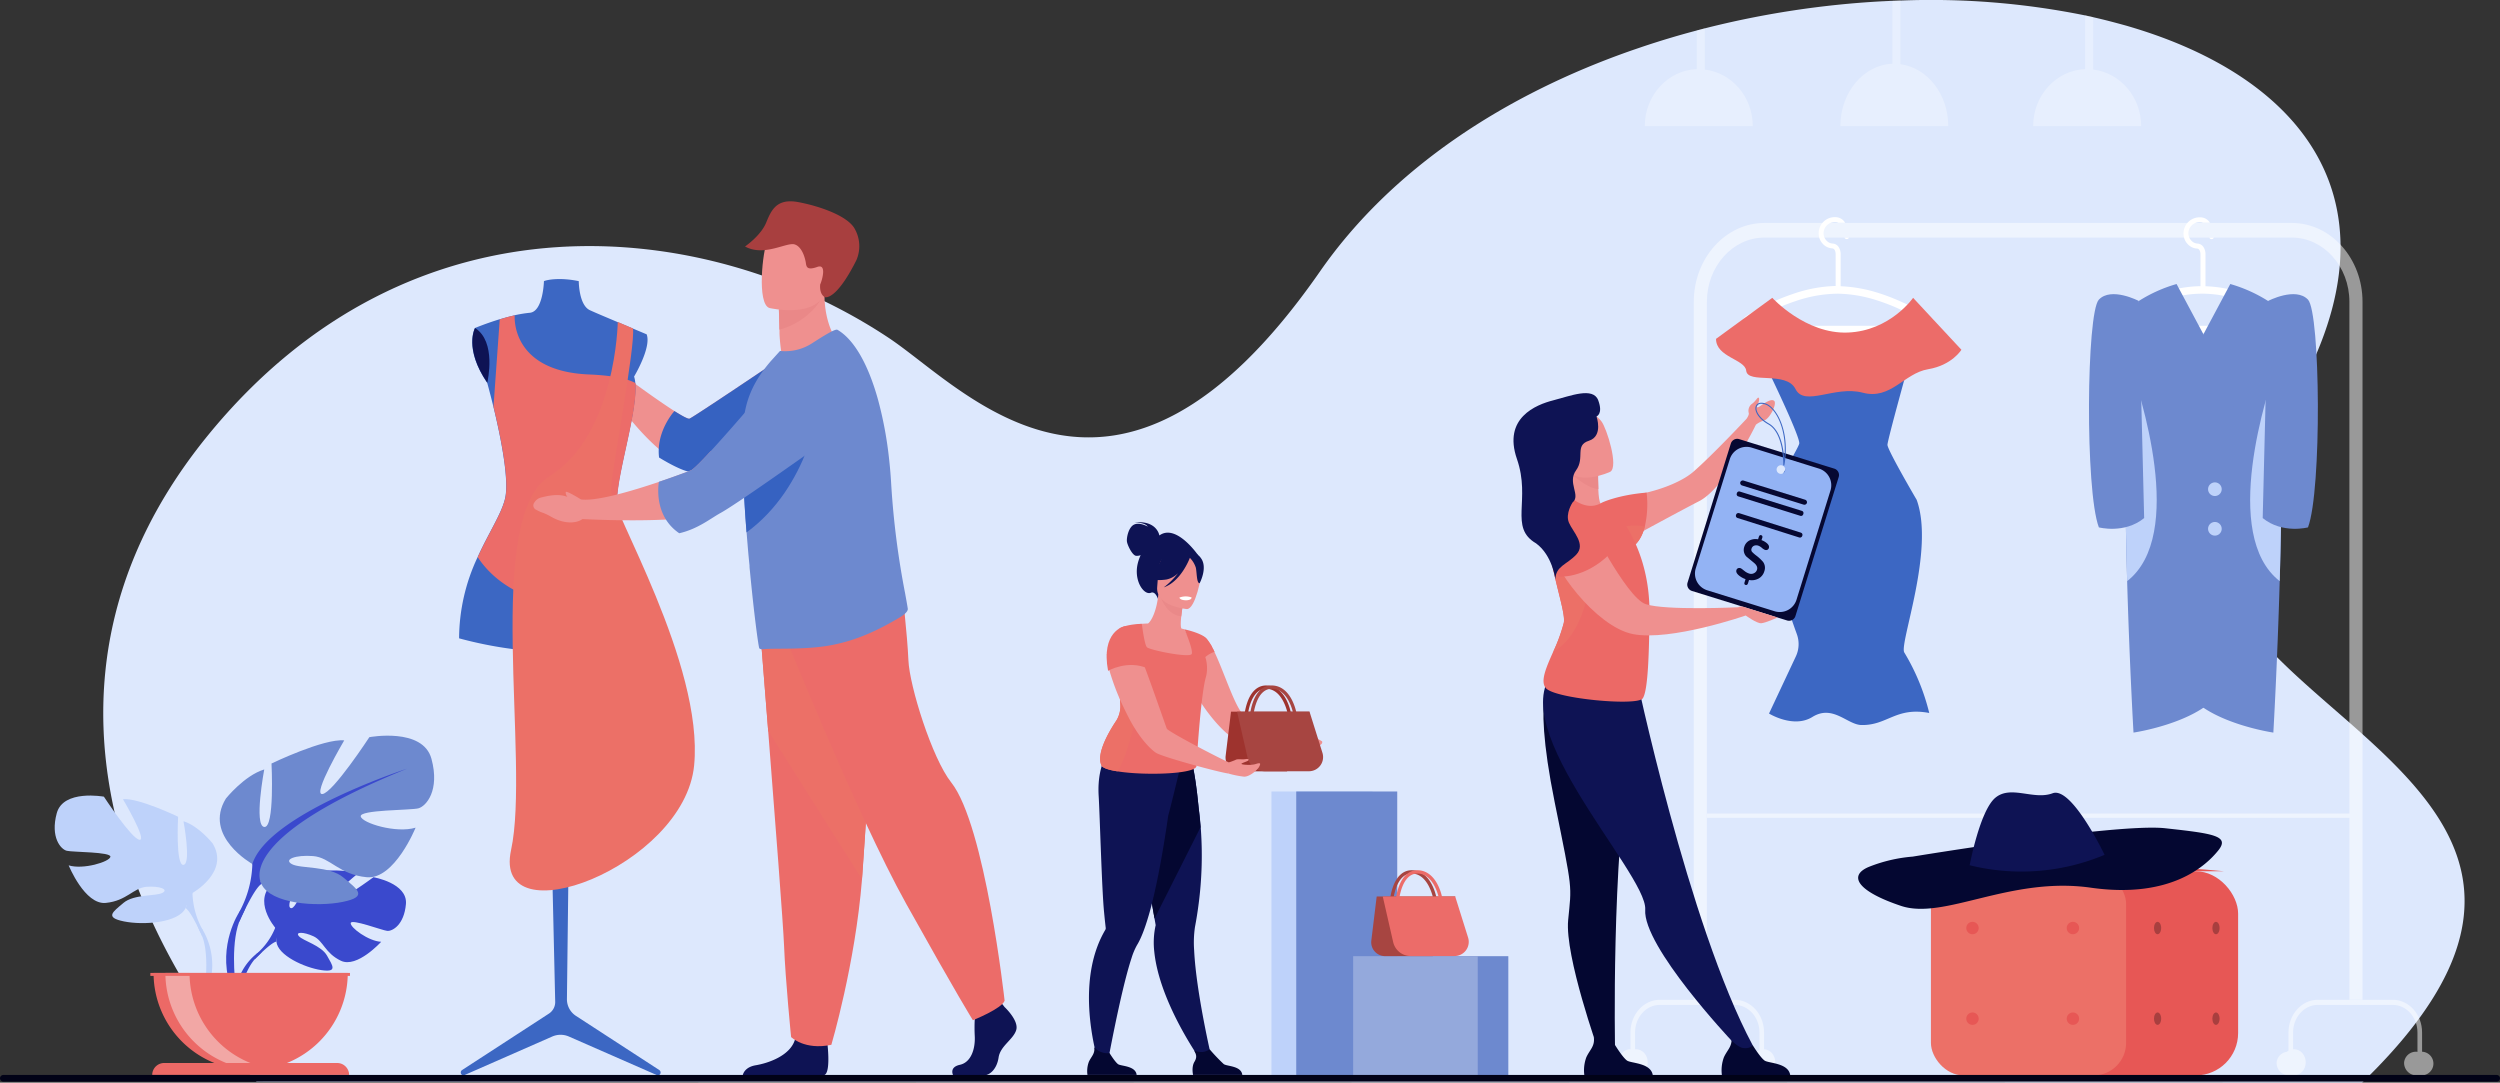 <svg xmlns="http://www.w3.org/2000/svg" viewBox="0 0 931.73 403.48"><rect x="0" y="0" width="931.73" height="403.48" fill="#333333" stroke="none"/><defs><style>.cls-1{fill:#dde8fd;}.cls-2{opacity:0.5;}.cls-3{fill:#fff;}.cls-4{fill:#ef908f;}.cls-5{fill:#3662c1;}.cls-6{fill:#3c67c3;}.cls-7{fill:#ea8888;}.cls-8{fill:#ec6c69;}.cls-9{fill:#a83f3f;}.cls-10{fill:#0e1354;}.cls-11{fill:#ec7067;}.cls-12{fill:#6d89cf;}.cls-13{opacity:0.3;}.cls-14{fill:#bed2fa;}.cls-15{fill:#e75755;}.cls-16{fill:#040731;}.cls-17{fill:#ea8989;}.cls-18{fill:#9e332e;}.cls-19{fill:#a74541;}.cls-20{fill:#3a49cd;}.cls-21{fill:#ec6966;}.cls-22{fill:#f2a7a5;}.cls-23{fill:#94a9dc;}.cls-24{fill:#060832;}.cls-25{fill:#93b3f4;}.cls-26{fill:#010217;}</style></defs><title>Asset 1</title><g id="Layer_2" data-name="Layer 2"><g id="Layer_1-2" data-name="Layer 1"><path class="cls-1" d="M880.36,403.48l-784.68-.24S-19.83,281.62,77.46,162.29c76.19-93.44,185.72-81.52,253.67-36.42,28.94,19.2,84.53,85,160.75-24.6,27-38.88,69.58-66.22,116.59-82.6l3.87-1.32q9.92-3.32,20.06-6l3-.79A344.69,344.69,0,0,1,701,.51l3.87-.19.4,0,3-.11a288.32,288.32,0,0,1,68.81,5.53l3,.67c4.12.92,8.16,2,12.09,3.08,1.3.37,2.59.76,3.86,1.15C867,32.53,903.27,87.89,838.64,173,772.29,260.43,1007,281,880.36,403.48Z"/><g class="cls-2"><rect class="cls-3" x="636.15" y="303.2" width="241.65" height="1.6"/><path class="cls-3" d="M854.13,83.09H657.62c-14.54,0-26.36,13.18-26.36,29.38v262h4.89v-262c0-13.2,9.63-23.93,21.47-23.93H854.13c11.83,0,21.47,10.73,21.47,23.93V372.61h4.89V112.47C880.49,96.27,868.66,83.09,854.13,83.09Z"/><path class="cls-3" d="M646.53,372.61H618.58c-6,0-10.92,5.46-10.92,12.17v7.6h1.72v-7.6c0-5.66,4.13-10.26,9.2-10.26h27.95c5.08,0,9.21,4.6,9.21,10.26v7.6h1.71v-7.6C657.45,378.07,652.55,372.61,646.53,372.61Z"/><ellipse class="cls-3" cx="607.62" cy="395.91" rx="4.38" ry="4.88"/><ellipse class="cls-3" cx="609.71" cy="395.91" rx="4.38" ry="4.88"/><path class="cls-3" d="M650.79,395.91a4.41,4.41,0,1,1,4.38,4.88A4.65,4.65,0,0,1,650.79,395.91Z"/><ellipse class="cls-3" cx="657.26" cy="395.91" rx="4.38" ry="4.88"/><path class="cls-3" d="M891.77,372.61H863.82c-6,0-10.92,5.46-10.92,12.17v7.6h1.72v-7.6c0-5.66,4.13-10.26,9.2-10.26h27.95c5.08,0,9.2,4.6,9.2,10.26v7.6h1.72v-7.6C902.69,378.07,897.79,372.61,891.77,372.61Z"/><path class="cls-3" d="M848.48,395.91a4.41,4.41,0,1,1,4.38,4.88A4.65,4.65,0,0,1,848.48,395.91Z"/><ellipse class="cls-3" cx="854.95" cy="395.91" rx="4.38" ry="4.88"/><path class="cls-3" d="M896,395.91a4.41,4.41,0,1,1,4.38,4.88A4.65,4.65,0,0,1,896,395.91Z"/><path class="cls-3" d="M898.12,395.91a4.41,4.41,0,1,1,4.38,4.88A4.65,4.65,0,0,1,898.12,395.91Z"/></g><path class="cls-4" d="M293.23,150.36a123.17,123.17,0,0,1-9.33,10c-6.21,6-14.54,12.61-21.85,13.85a11.64,11.64,0,0,1-5.62-.27,33.54,33.54,0,0,1-10.92-6.65c-10-8.57-18.39-21.53-18.39-21.53l5.22-5.92s11.69,8.68,19,13.35c2.91,1.84,5.12,3.05,5.64,2.83,1.82-.78,33.27-22,33.27-22Z"/><path class="cls-5" d="M293.23,150.36a123.17,123.17,0,0,1-9.33,10,237.44,237.44,0,0,1-21.85,13.85c-2.15,1.14-3.67,1.79-4.26,1.75-3.86-.22-12.16-5.45-12.16-5.45a18.48,18.48,0,0,1-.12-3.22c.37-8,5.67-13.91,5.84-14.1,2.91,1.84,5.12,3.05,5.64,2.83,1.82-.78,33.27-22,33.27-22Z"/><path class="cls-6" d="M237.36,226.52c1.08,6.58,1.81,11.37,1.81,11.37-8.08,3.52-17.32,5-26.33,5.25-3,.1-6,.06-8.9-.07-4.53-.2-8.88-.63-12.84-1.17a149.61,149.61,0,0,1-20-4A71.6,71.6,0,0,1,178,207.65c4.18-9.21,8.94-16.22,10.24-21.92,1.63-7.14-1.84-23.78-4.36-34.16-1.28-5.26-2.31-8.91-2.31-8.91-8.77-12.87-4.56-20.41-4.56-20.41s4.09-1.71,9.2-3.27l.08,0c1.76-.53,3.63-1,5.49-1.48a45.76,45.76,0,0,1,5.67-.93c5-.44,5.27-11.79,5.27-11.79s2-.91,6.92-.76a37,37,0,0,1,6.06.76s0,9,4.2,10.85c2.16,1,6.27,2.71,10.3,4.42h0l.4.17,1.33.56,1.72.73.83.35,1.33.56,5.19,2.18c1.87,4.85-4.68,15.74-4.68,15.74a11.13,11.13,0,0,1,.46,2.45l0,.41c.23,3.54-.44,8.41-1.46,13.71-1.78,9.37-4.61,20.11-5.28,27.33a17.1,17.1,0,0,0,.23,6.1,1.05,1.05,0,0,0,0,.19c.28.84.59,2,.92,3.34C233.16,201.44,235.68,216.18,237.36,226.52Z"/><path class="cls-6" d="M245.71,398.8l-31.06-20.19a7.39,7.39,0,0,1-3.36-6.28l1.87-156.39c0-1.36-3.1-2.75-4.46-2.75s-5.4.57-5.4,1.93l3.62,158.24a5.12,5.12,0,0,1-2.32,4.39L172.21,398.8a1.09,1.09,0,0,0,.6,2h0l33-14.49a7.74,7.74,0,0,1,6.22,0l33.05,14.49A1.09,1.09,0,0,0,245.71,398.8Z"/><path class="cls-4" d="M312.85,128.38s-9.85,10.93-21,6.58a68.9,68.9,0,0,1-1.34-10.62c0-.52,0-1,0-1.52-.06-4.82-.22-7.52-.22-7.52h0c.51-.22,17.06-7,17-6.45C307,121.89,312.85,128.38,312.85,128.38Z"/><path class="cls-7" d="M305.65,112c-1.6,3-7.07,8.75-15.17,10.86-.06-4.82-.22-7.52-.22-7.52h0C290.73,115.17,306.13,111.09,305.65,112Z"/><path class="cls-8" d="M237.36,226.52a104.81,104.81,0,0,1-24.32-.13,74.06,74.06,0,0,1-9.53-1.84c-9.84-2.63-19.38-7.66-25.47-16.9,4.18-9.21,8.94-16.23,10.24-21.92,1.63-7.14-1.84-23.78-4.36-34.16L186.25,119h0l.08,0,2.35-.71c.87-.26,3.15-.76,3.15-.76S190,138.34,219.5,139.56c9.3.39,14.52,1.66,17.32,3.21,1.06,11.86-9,39.93-6.42,47.74C232.22,196,235.37,214.32,237.36,226.52Z"/><path class="cls-4" d="M286.79,114.8s18.61,4.37,21.16-7.26,6.66-18.9-5.11-22.19S287.77,86,286,89.67,282,113.36,286.79,114.8Z"/><path class="cls-9" d="M307.31,110.71c.26.16,4.26,1.39,11.85-13.72a13.14,13.14,0,0,0-.78-12c-2.77-4.54-12.61-8.1-20.79-9.65s-10.14,3-12.06,7.67c-2,4.85-7.86,8.85-7.86,8.85,7.05,3.94,15.54-1.69,18.48-.77s4,5.56,4.2,7,.56,2.72,4.26,1.39,1.68,5.25,1.08,6.5C305.69,106,305.19,109.35,307.31,110.71Z"/><path class="cls-10" d="M355.26,400.81h11.27c2.36,0,5-2.37,5.64-6.7s5.52-6.7,6.57-10.24-4.33-8.54-4.33-8.54l-.91-1.16-.93-1.2-8.93,2.1s-.22,2.12-.36,4.83a61,61,0,0,0,0,6.2c.26,4.73-1.33,9.82-5.53,10.74S355.26,400.81,355.26,400.81Z"/><path class="cls-10" d="M276.8,400.81h29.88a2.67,2.67,0,0,0,.63-.19c2-1,1.37-8.63,1.13-11l-.08-.7s-10.5-8.4-11.95-2l-.15.59h0c-1.83,6-10,8.75-14.69,9.52C278,397.66,277,399.76,276.8,400.81Z"/><path class="cls-8" d="M282.82,228.53s1.6,19.91,3.47,43.83c2.55,32.51,5.62,72.43,5.92,80,.52,13.14,2.63,34.14,2.63,34.14s5,5,15,2.89c0,0,8.89-30,11.43-61.72l.12-1.57c2.36-32.3,6-100.32,6-100.32Z"/><path class="cls-11" d="M282.82,228.53s1.6,19.91,3.47,43.83l34.95,55.3.12-1.57c2.36-32.3,6-100.32,6-100.32Z"/><path class="cls-8" d="M290.11,230.9s28.75,72.08,47.66,106,24.82,43.33,24.82,43.33,10.83-4.33,11.82-7.29c0,0-7.23-65.4-19.9-81.34-7.15-9-15.56-36-15.95-45.5S336,217.9,336,217.9Z"/><path class="cls-12" d="M335.07,230.26c-7.87,4.65-15.3,8.1-23.93,9.92-10.22,2.22-22.71,1.27-26.9,1.8a1.81,1.81,0,0,1-1.22-.31c-.31-.19-2-12.81-3.52-28.77-.07-.61-.15-1.29-.16-1.91l0-.22c-.17-1.66-.34-3.35-.49-5.06q-.31-3.6-.6-7.28c-.15-1.89-.29-3.8-.43-5.71,0-.42-.06-.84-.08-1.25-.49-7-.85-14-1-20.13,0-1,0-2,0-3v-.13c0-4.07.09-7.73.36-10.75.06-.77.14-1.49.24-2.18,1.22-9.25,5.69-15.76,9.9-20.65l3.47-3.84A18.39,18.39,0,0,0,302.55,128c4.18-2.68,8.72-5.57,9.56-5.09,6.47,3.78,11.62,13.44,15.13,26.07a142.63,142.63,0,0,1,4.16,22.5q.51,4.63.77,9.41a310.84,310.84,0,0,0,5.15,40.19c.44,2.44.8,4.39,1,5.73S336.12,229.64,335.07,230.26Z"/><path class="cls-5" d="M305.39,150.36s-3.64,30.92-27.17,48.07c-.15-1.89-.29-3.8-.43-5.71,0-.42-.06-.84-.08-1.25-.49-7-.85-14-1-20.13,0-1,0-2,0-3v-.13c0-3.64.14-6.93.36-9.74C284.28,154,293.62,151,305.39,150.36Z"/><path class="cls-11" d="M230.24,120s-.66,42.1-25.4,57.44-7.17,106-14.37,139.36,64.59,6.16,68.23-31.56-31.35-95.83-31-103,9.14-53.3,8.2-59.83Z"/><path class="cls-4" d="M274.22,186.93a52.6,52.6,0,0,1-7.27,4c-4,1.44-10.33,2.23-17.22,2.62-15.09.88-32.65-.1-32.65-.1-2.65,1.91-7.32,1.58-11.26-.64s-3.08-1.26-5.91-2.78a1.76,1.76,0,0,1-.78-2.71,4,4,0,0,1,2.51-1.89c5.26-1.37,7.55-1,9.82-.28a2.46,2.46,0,0,1-.62-1.77c.16-.57,4,1.71,5.68,2.75,5.68.81,19.07-3.15,29.06-6.53,6-2,10.79-3.85,11.92-4.28.91-.36,3.81-3.28,7.4-7.17C267.09,174.6,270.16,181.7,274.22,186.93Z"/><path class="cls-12" d="M308.06,164.09c-11.8,8.32-33.74,23.89-39.46,27.06-3.69,2-8.47,6-15.45,7.59-10-6.79-7.57-19.18-7.57-19.18,6-2,10.79-3.85,11.92-4.28,3-1.16,27.4-30,27.4-30s9.3-12,17.67-10c7.27,1.71,10.42,7.1,11.71,12.34A15.66,15.66,0,0,1,308.06,164.09Z"/><g class="cls-13"><path class="cls-3" d="M653.24,47H613c0-11.47,8.61-20.83,19.37-21.24V11.36l3-.79V25.92C645.46,27.14,653.24,36.13,653.24,47Z"/><path class="cls-3" d="M726.1,47H685.89c0-12.57,8.61-22.8,19.38-23.25V.3l3-.11V23.93C718.32,25.26,726.1,35.1,726.1,47Z"/><path class="cls-3" d="M798,47H757.74c0-11.47,8.61-20.83,19.38-21.24V5.72l3,.67V25.92C790.17,27.14,798,36.13,798,47Z"/></g><path class="cls-3" d="M855.8,118.56a88.27,88.27,0,0,0-10.21-5.63l-.32-.16-1.68-.75a71.29,71.29,0,0,0-7.27-2.74,59.74,59.74,0,0,0-6.09-1.6,48.17,48.17,0,0,0-8.26-1v-12c0-1.29-.63-3.76-3-3.9a3.38,3.38,0,0,1-2.37-1.22,3.84,3.84,0,0,1-1-2.67,4.21,4.21,0,0,1,4.4-4.12,2.23,2.23,0,0,1,1.05.25h2.58A4.2,4.2,0,0,0,820,81a6,6,0,0,0-6.22,5.79,5.6,5.6,0,0,0,1.39,4,5.16,5.16,0,0,0,3.65,1.85c1.25.08,1.28,2,1.28,2.08v11.93a47.09,47.09,0,0,0-8.06.85,60.78,60.78,0,0,0-7.91,2.1c-2.32.78-4.53,1.65-6.6,2.57l-.45.2-.12.06h0a89.44,89.44,0,0,0-10,5.31,3.45,3.45,0,0,0-1.54,3.91,3.49,3.49,0,0,0,3.37,2.55h65.32a3.07,3.07,0,0,0,1.65-5.66Zm-1.38,2.67a.25.25,0,0,1-.27.2H788.83a.69.69,0,0,1-.69-.52.67.67,0,0,1,.31-.78c2-1.2,4.47-2.63,7.38-4.06h0l1.36-.65,1.54-.7c2-.91,4.24-1.77,6.53-2.53a57.78,57.78,0,0,1,8.19-2.09,42.6,42.6,0,0,1,7.22-.65h.52a44.42,44.42,0,0,1,7.66.8,55.5,55.5,0,0,1,6.55,1.64,73.28,73.28,0,0,1,8,3.06c.62.28,1.23.57,1.82.86l1.5.73h0c3,1.54,5.61,3.08,7.61,4.36A.25.25,0,0,1,854.42,121.23Z"/><path class="cls-3" d="M824.27,89.12a.9.9,0,0,0,.81-.58h-1.7A.93.93,0,0,0,824.27,89.12Z"/><path class="cls-12" d="M815.9,259.14c9,10.62,31.36,13.89,31.36,13.89s1.48-25.53,2.37-56.44c.81-28,1.13-60.35-.54-82.21-.78-10.2-2-18.11-3.8-22.21a54.14,54.14,0,0,0-14.08-6.32l-21,39.29S806.91,248.51,815.9,259.14Z"/><path class="cls-14" d="M849.63,216.59c.81-28,1.13-60.35-.54-82.21C844.7,146.68,827.58,199.41,849.63,216.59Z"/><path class="cls-12" d="M845.28,112.17s10.26-5.37,14.89-.5,5.18,71.19,0,84.88c0,0-9.53,2.53-16.88-3.47Z"/><path class="cls-12" d="M826.5,259.14c-9,10.62-31.36,13.89-31.36,13.89s-1.48-25.53-2.37-56.44c-.81-28-1.13-60.35.54-82.21.78-10.2,2-18.11,3.81-22.21a54,54,0,0,1,14.07-6.32l21,39.29S835.49,248.51,826.5,259.14Z"/><path class="cls-14" d="M792.77,216.59c-.81-28-1.13-60.35.54-82.21C797.7,146.68,814.82,199.41,792.77,216.59Z"/><path class="cls-12" d="M797.12,112.17s-10.26-5.37-14.89-.5-5.18,71.19,0,84.88c0,0,9.53,2.53,16.88-3.47Z"/><path class="cls-14" d="M822.93,182.32a2.54,2.54,0,1,1,2.54,2.54A2.54,2.54,0,0,1,822.93,182.32Z"/><path class="cls-14" d="M822.93,197.08a2.54,2.54,0,1,1,2.54,2.54A2.54,2.54,0,0,1,822.93,197.08Z"/><rect class="cls-15" x="761.39" y="324.71" width="72.74" height="76.09" rx="15.8" ry="15.8"/><rect class="cls-11" x="719.64" y="324.71" width="72.74" height="76.09" rx="12.12" ry="12.12"/><path class="cls-15" d="M732.82,345.87a2.31,2.31,0,1,1,2.31,2.31A2.31,2.31,0,0,1,732.82,345.87Z"/><path class="cls-15" d="M770.25,345.87a2.31,2.31,0,1,1,2.31,2.31A2.3,2.3,0,0,1,770.25,345.87Z"/><path class="cls-15" d="M732.82,379.65a2.31,2.31,0,1,1,2.31,2.31A2.31,2.31,0,0,1,732.82,379.65Z"/><path class="cls-15" d="M770.25,379.65a2.31,2.31,0,1,1,2.31,2.31A2.3,2.3,0,0,1,770.25,379.65Z"/><path class="cls-9" d="M802.77,345.87c0-1.28.6-2.31,1.34-2.31s1.34,1,1.34,2.31-.6,2.31-1.34,2.31S802.77,347.15,802.77,345.87Z"/><path class="cls-9" d="M824.53,345.87c0-1.28.6-2.31,1.34-2.31s1.35,1,1.35,2.31-.6,2.31-1.35,2.31S824.53,347.15,824.53,345.87Z"/><path class="cls-9" d="M802.77,379.65c0-1.28.6-2.31,1.34-2.31s1.34,1,1.34,2.31-.6,2.31-1.34,2.31S802.77,380.93,802.77,379.65Z"/><path class="cls-9" d="M824.53,379.65c0-1.28.6-2.31,1.34-2.31s1.35,1,1.35,2.31-.6,2.31-1.35,2.31S824.53,380.93,824.53,379.65Z"/><path class="cls-15" d="M723.68,324.71s38.68-6.34,105.17,0Z"/><path class="cls-16" d="M712.85,319.25s75.93-12.55,94.1-10.57,24.15,2.87,19.76,8.3-17.49,18.13-47.52,13.85S724.57,343,708.5,337.62s-19.86-11.17-12.09-14.5A56.24,56.24,0,0,1,712.85,319.25Z"/><path class="cls-10" d="M734.08,322.47s3.78-20.33,9.58-25.16,14.24,1,21.35-1.67,19.35,22.95,19.35,22.95A80.2,80.2,0,0,1,734.08,322.47Z"/><path class="cls-10" d="M432.09,199.56c-.09-.49-1.23-5.72-9.33-4.83,0,0,4-.1,5,1.54,0,0-3-1.76-5.11-.75s-2.83,5-2.65,6.32,2,5.17,3.42,5.31a4.28,4.28,0,0,0,1.69-.24,17.25,17.25,0,0,0-.8,2.09c-2.26,7.06,2,13,4.61,11.92,1.68-.71,2.61,2.2,2.61,2.2l15-16.19S438.36,195,432.09,199.56Z"/><path class="cls-4" d="M492.71,276.28s-3.74-2.37-6.07-1.95c-.48-.18-1.51-.59-1.25-.82s1.24-1.2,1.15-1.47-1,.45-2.29.67-1.67.5-2,1-1.45.71-1.45.71h0l-1.57-.21c-1.1-.46-2.59-1.09-4.23-1.82-4.7-2.1-10.62-4.92-11.91-6.36-3-3.34-6.58-14.53-9.95-21.92-.17-.4-.34-.78-.52-1.16s-.25-.55-.38-.82a.72.72,0,0,0-.11-.19c-.17-.31-.3-.58-.44-.83,0,0,0-.06,0-.09a23.81,23.81,0,0,0-1.9-2.84c-.74-.8-1.45-1.13-2.12-.85a8.52,8.52,0,0,0-1.94,1.49,9.87,9.87,0,0,0-.68.73,2.12,2.12,0,0,0-.38.47,11.24,11.24,0,0,0-2.05,4.07,14.2,14.2,0,0,0-.48,4.51c.1,2.84,1.5,6.4,3.5,10,.08.17.17.33.27.5,3.85,6.76,9.75,13.52,13.35,15.73,2.37,1.46,8.32,2.36,13.33,2.87,2.12.23,4.08.38,5.54.49l.4,0a51.61,51.61,0,0,1,6.32,1.54c3.46,1.14,5.44-1.19,6.9-1.91S492.71,276.28,492.71,276.28Z"/><path class="cls-10" d="M451.59,394.52,448,395.88S432.14,374,430.19,354.67a29.6,29.6,0,0,1,.52-9.87l-.42-2.44c-.13-.73-.28-1.6-.46-2.61-.51-2.94-1.22-7-2-11.56-1.86-10.55-4.26-24.05-6.14-34l1-.31,10.61-3.43,2.2-7,7.9-2.08s1.76,3.45,3.34,19.76c.29,2.14.55,4.5.75,7.06a139.29,139.29,0,0,1-.75,28.56c-.36,2.84-.82,5.77-1.39,8.77a39.87,39.87,0,0,0-.3,8.66C445.8,370,451.59,394.52,451.59,394.52Z"/><path class="cls-16" d="M447.44,308.26l-17.15,34.1c-.13-.73-.28-1.6-.46-2.61-.51-2.94-1.22-7-2-11.56-1.86-10.55-4.26-24.05-6.14-34l1-.31,10.61-3.43,2.2-7,7.9-2.08s1.76,3.45,3.34,19.76C447,303.34,447.24,305.7,447.44,308.26Z"/><path class="cls-10" d="M439.9,285.82l-.4-3.41c-6.65,1.77-24.43-4.94-24.43-4.94s-6.45,5.67-5.6,19.25c.41,6.63,1.17,34.8,2,43.13.28,3,.53,5.17.63,6h0a1.23,1.23,0,0,1-.19.74,39.32,39.32,0,0,0-2.91,6.12c-7.73,20.61,1.19,46,1.19,46l2.32-.93s5.08-28.25,9.21-40.73a24.84,24.84,0,0,1,2-4.77c1.8-2.9,3.46-7.63,5-13.26,2.86-10.64,5.16-24.49,6.69-35.17C435.53,303.89,439.9,285.82,439.9,285.82Z"/><path class="cls-4" d="M445.67,244.48a20.59,20.59,0,0,1-7.32,2.88c-11.23,2.26-15.24-7.29-16.67-13.81a9.65,9.65,0,0,1,3.82-1.05c.81-.07,1.66-.11,2.36-.13,1.28-.92,3.26-4.8,3.84-10.88l.52.15L441,224.3s-.48,2.78-.76,5.42c-.21,2.06-.29,4,.09,4.53l1.09.28h0A56.69,56.69,0,0,1,445.67,244.48Z"/><path class="cls-17" d="M441,224.3s-.48,2.78-.75,5.42c-5-.64-7.15-5.45-8-8.08Z"/><path class="cls-4" d="M442.36,227s-11.8-1-11.08-8.32-.3-12.42,7.26-12.1,8.76,3.26,9.11,5.77S445.45,227,442.36,227Z"/><path class="cls-8" d="M452.64,242.94c-.13-.28-.25-.55-.38-.82a.72.72,0,0,0-.11-.19c-.17-.31-.3-.58-.44-.83,0,0,0-.06,0-.09a23.81,23.81,0,0,0-1.9-2.84,4.82,4.82,0,0,0-1.3-1.1h0s-1.95-1.35-7.07-2.53c.11.26,3.25,7.45,2.73,9.14s-15.75-1.4-16.73-2.47c-.77-.86-1.52-5.95-1.78-7.9-.09-.49-.12-.81-.12-.81s-5.49.06-8.36,1.73a23.92,23.92,0,0,1,2.44,5.23c.09.29.15.55.23.8a17.34,17.34,0,0,1,.29,1.73,3.4,3.4,0,0,1-.75,2.21,18.5,18.5,0,0,1-1.92,2.13c-.49.49-1,1-1.58,1.55.14,1.21.37,2.65.6,4.31a93,93,0,0,1,1.09,10.64,10.25,10.25,0,0,1-.83,4.43,9,9,0,0,1-.86,1.58c-2.68,4.05-7.28,12-5.41,16.27.17,1,2.59,1.84,6.07,2.38,10.37,1.67,30.41,1,29.35-2.33,0,0,1.58-26.36,3.56-32.94.06-.23.12-.49.17-.72a13.86,13.86,0,0,0-.42-6.63A10.21,10.21,0,0,1,452.64,242.94Z"/><path class="cls-10" d="M447.71,208.2c-1.6-2.39-3-2-3.86-1.46a8.29,8.29,0,0,0-10.77.63,14.07,14.07,0,0,1-5.42,7.83s2,1.54,7.1.77a8.49,8.49,0,0,0,4.29-2.37,27.44,27.44,0,0,1-5.31,5.3c6.19-2.14,9.39-10.13,9.71-11a9.21,9.21,0,0,1,2.23,3.68c.4,1.93.28,5.8,1.41,5.78C447.09,217.39,450.11,211.78,447.71,208.2Z"/><path class="cls-11" d="M422.85,270.26c-1.41,3.37-2.9,11.73-6.35,17.22-3.48-.54-5.9-1.35-6.07-2.38-1.87-4.26,2.73-12.22,5.41-16.27a9,9,0,0,0,.86-1.58,10.25,10.25,0,0,0,.83-4.43,93,93,0,0,0-1.09-10.64l.95-2S425.09,264.86,422.85,270.26Z"/><path class="cls-16" d="M423.62,400.63H405.29a10,10,0,0,1,.52-4.91c.92-2,2.35-3,2-5.42a6.61,6.61,0,0,0,5.71,2.19c.33.52,2.1,3.34,3.18,4.12S423.25,397.16,423.62,400.63Z"/><path class="cls-16" d="M463,400.63H444.65s-.69-2.92.51-4.91c1.07-1.76.66-2.76-.13-4.22a7.11,7.11,0,0,0,3.09.58,6.28,6.28,0,0,0,2.72-1,65.67,65.67,0,0,0,5.23,5.49C457.26,397.47,462.61,397.16,463,400.63Z"/><path class="cls-3" d="M439.55,222.72s.16,1,2.55,1c0,0,2,0,2-1.05A6.46,6.46,0,0,0,439.55,222.72Z"/><path class="cls-18" d="M458.79,265.24l-2,16.44a5.17,5.17,0,0,0,5.14,5.8h17.73l8.37-22.24Z"/><path class="cls-18" d="M465,266.89c0-.1.9-10.38,7.06-10.18s7.86,9.31,7.88,9.41l1.22-.21a19.61,19.61,0,0,0-1.73-5.07c-1.77-3.42-4.3-5.28-7.34-5.37s-5.5,1.87-7,5.69a22.06,22.06,0,0,0-1.33,5.63Z"/><path class="cls-19" d="M488.05,265.24h-27l3.88,17a6.69,6.69,0,0,0,6.52,5.2h16.41a5.28,5.28,0,0,0,5-6.87Z"/><path class="cls-19" d="M467.1,266.89c0-.1.9-10.38,7.06-10.18S482,266,482,266.12l1.22-.21a19.41,19.41,0,0,0-1.74-5.07c-1.76-3.42-4.29-5.28-7.33-5.37s-5.5,1.87-7,5.69a22.06,22.06,0,0,0-1.33,5.63Z"/><path class="cls-4" d="M457.75,288.28c-4.11-.6-25.17-6.36-27-7.77-1.46-.94-5.88-4.84-10.14-13.16-.59-1.14-1.15-2.3-1.7-3.42a87.93,87.93,0,0,1-4.78-11.9,34.84,34.84,0,0,1-1.4-5.75c-.08-.58-.16-1.13-.18-1.65l-.06-.87A14.92,14.92,0,0,1,423,239.94l.32.55c2.21,4,11.07,30,11.54,31.07S453.42,282.1,458,284.15C459.89,285,457.75,288.28,457.75,288.28Z"/><path class="cls-8" d="M427.91,249.18c-7.62-3.45-14.94.84-14.94.84-2.73-14.63,5.89-16.55,5.89-16.55C420.66,232.53,430.52,242,427.91,249.18Z"/><path class="cls-4" d="M458,284.15s1.8-.61,2.59-1,2.43,0,3.62-.23,1.34.24.93.57-2.18.8-2.46,1.15,3.52.69,5.32.1,1.94-.28,1.29,1-3.65,3.81-5.66,3.72a35.86,35.86,0,0,1-5.87-1.19Z"/><path class="cls-20" d="M102.55,345.72s-8.81-10.28-.54-16.81c0,0,6-3.66,11-3.36,0,0-7,11.7-4.72,12.86s6.84-13.59,6.84-13.59,13.74-1.34,18.16.79c0,0-11.75,9.61-9.27,10.19s15.16-8.87,15.16-8.87,12.79,2.18,12.11,10-5.09,10.21-7,10S131,342.38,130.71,344s6.57,6.77,11.35,7c0,0-9,9.94-15,7.07s-6.51-7.42-10.24-9.13-6.93-1.7-5.39,0,8.31,3.43,10.44,7.21,4.06,6.33-2.14,5.4-16.28-5.47-16.72-10.67Z"/><path class="cls-20" d="M145,337.12s-34.74-1.34-42.41,8.6a25.08,25.08,0,0,1-6.91,9.71l-.82,2.21s6-6.34,8.18-6.73C103,350.91,99.63,338.6,145,337.12Z"/><path class="cls-20" d="M95.64,355.43a21.8,21.8,0,0,0-8,15.36l1.35.13s2.39-10.19,6.69-14.18S95.64,355.43,95.64,355.43Z"/><path class="cls-14" d="M71.75,332.79s14-7.85,7.47-18.5c0,0-5.23-6.54-10.84-8.22,0,0,3,15.88,0,16.26s-2-17.94-2-17.94-14.77-7.11-20.56-6.54c0,0,9.16,15.51,6.17,15.13s-13.27-16.07-13.27-16.07-15.14-2.8-17.57,6.17,1.5,13.45,3.74,14,16.63.38,16.26,2.25S31,324.19,25.59,322.51c0,0,6,14.77,13.83,14s10.28-5.61,15.14-6,8.4.93,6,2.24-10.65.43-14.57,3.77-7.1,5.39.19,6.88,20.37.56,23-5Z"/><path class="cls-14" d="M28,305.88s39.24,12.71,43.73,26.91a29.78,29.78,0,0,0,3.73,13.64v2.81s-4.11-9.53-6.35-10.84C69.13,338.4,77.91,326.06,28,305.88Z"/><path class="cls-14" d="M75.48,346.43a25.87,25.87,0,0,1,2.61,20.38l-1.56-.42s1.51-12.32-1.66-18.52S75.48,346.43,75.48,346.43Z"/><path class="cls-12" d="M94.05,322s-18.48-10.35-9.86-24.39c0,0,6.9-8.62,14.29-10.84,0,0-3.94,20.94,0,21.43s2.71-23.65,2.71-23.65,19.46-9.36,27.1-8.62c0,0-12.07,20.45-8.13,20s17.49-21.19,17.49-21.19S157.6,271,160.8,282.8s-2,17.74-4.92,18.47-21.93.5-21.44,3,13.31,6.41,20.45,4.19c0,0-7.88,19.46-18.23,18.47s-13.55-7.39-20-7.88-11.09,1.23-7.88,3,14,.56,19.21,5,9.36,7.11-.25,9.08-26.85.74-30.3-6.65Z"/><path class="cls-20" d="M151.69,286.49S100,303.25,94.05,322a39.38,39.38,0,0,1-4.93,18v3.69s5.42-12.56,8.37-14.28C97.49,329.36,85.92,313.1,151.69,286.49Z"/><path class="cls-20" d="M89.12,340s-8,12.11-3.43,26.86l2-.55s-2-16.24,2.18-24.41S89.12,340,89.12,340Z"/><path class="cls-21" d="M93.42,398.79a36.19,36.19,0,0,0,36.19-36.19H57.23A36.19,36.19,0,0,0,93.42,398.79Z"/><path class="cls-22" d="M102.33,398.51a35.08,35.08,0,0,1-4.5.28A36.19,36.19,0,0,1,61.64,362.6h9A36.2,36.2,0,0,0,102.33,398.51Z"/><path class="cls-21" d="M130.11,400.63H56.73a4.46,4.46,0,0,1,4.47-4.46h64.45a4.46,4.46,0,0,1,4.46,4.46Z"/><rect class="cls-21" x="56.04" y="362.6" width="74.39" height="1.11"/><rect class="cls-14" x="473.85" y="294.98" width="37.64" height="105.66" transform="translate(985.35 695.62) rotate(180)"/><rect class="cls-12" x="483.09" y="294.98" width="37.64" height="105.66" transform="translate(1003.83 695.62) rotate(180)"/><rect class="cls-12" x="515.71" y="356.36" width="46.43" height="44.43"/><rect class="cls-23" x="504.31" y="356.36" width="46.43" height="44.43"/><path class="cls-19" d="M513.08,334.1l-2,16.44a5.19,5.19,0,0,0,5.15,5.81H534l8.38-22.25Z"/><path class="cls-19" d="M519.23,335.76c0-.11.91-10.38,7.06-10.19s7.86,9.32,7.88,9.41l1.22-.2a18.93,18.93,0,0,0-1.73-5.07c-1.76-3.42-4.3-5.28-7.33-5.38s-5.5,1.88-7,5.7a21.63,21.63,0,0,0-1.32,5.63Z"/><path class="cls-8" d="M542.34,334.1h-27l3.88,17a6.7,6.7,0,0,0,6.53,5.21h16.4a5.29,5.29,0,0,0,5-6.87Z"/><path class="cls-8" d="M521.39,335.76c0-.11.9-10.38,7.05-10.19s7.86,9.32,7.88,9.41l1.22-.2a18.93,18.93,0,0,0-1.73-5.07c-1.76-3.42-4.3-5.28-7.33-5.38s-5.5,1.88-7,5.7a21.63,21.63,0,0,0-1.32,5.63Z"/><path class="cls-4" d="M661.22,149.41c-1.17-1.08-4.19,1.27-5.32,2s-1.34.37-.92-.41.92-2.45.46-2.76-1,1.23-2.55,2.3a3.23,3.23,0,0,0-1.12,3.47c.1.77-.87,2.1-.87,2.1s-12.74,13.6-19.83,19.74c-3.8,3.3-11.63,6.84-21.32,8.55a96.1,96.1,0,0,0-18.39,5.19l17.1,10.49s15.13-8.29,24.88-13.35,21.08-28.46,21.08-28.46a10.16,10.16,0,0,1,3.22-1.65C659.53,156.05,662.39,150.48,661.22,149.41Z"/><path class="cls-21" d="M613,196.29c-.83,3.16-2.34,6.14-5,7.87l-.42.24c-2.39,1.28-4.29,0-5.77-2.2a20,20,0,0,1-1.92-4c-1.79-4.83-3.29-10.61-3.29-10.61.34-.37,6.73-3.16,17.08-4A37.56,37.56,0,0,1,613,196.29Z"/><path class="cls-11" d="M613,196.29c-.83,3.16-2.34,6.14-5,7.87l-.42.24a39.46,39.46,0,0,1-5.77-2.2c-2.47-1.24-3.81-2.65-1.92-4a8.17,8.17,0,0,1,2-.94C606.82,195.52,610.49,195.65,613,196.29Z"/><path class="cls-3" d="M719.82,118.55a88.87,88.87,0,0,0-8.91-5c-1-.52-2.15-1-3.3-1.52a73.73,73.73,0,0,0-7.27-2.75A53.47,53.47,0,0,0,686,106.68v-12c0-1.29-.63-3.77-3-3.91a3.34,3.34,0,0,1-2.37-1.22,3.84,3.84,0,0,1-1-2.67,4.21,4.21,0,0,1,4.4-4.12,2.24,2.24,0,0,1,1.08.27h2.55a4.17,4.17,0,0,0-3.63-2.1,6,6,0,0,0-6.22,5.78,5.58,5.58,0,0,0,1.39,4,5.16,5.16,0,0,0,3.65,1.86c1.25.08,1.28,2,1.28,2.08v11.93a52.66,52.66,0,0,0-16,3c-2.29.77-4.49,1.63-6.53,2.54l-.07,0a90.33,90.33,0,0,0-9.07,4.66l-1.5.9a3.41,3.41,0,0,0-1,.94h0a3.5,3.5,0,0,0,2.85,5.52h65.32a3.07,3.07,0,0,0,1.65-5.65Zm-1.38,2.67a.26.26,0,0,1-.27.2H652.85a.67.67,0,0,1-.68-.52.65.65,0,0,1,.3-.78,87.71,87.71,0,0,1,10.29-5.41l1.19-.52c1.7-.72,3.49-1.4,5.34-2a49.38,49.38,0,0,1,15.41-2.73h.52a50.05,50.05,0,0,1,14.21,2.45,72,72,0,0,1,8,3.06l1.39.65a86.62,86.62,0,0,1,9.54,5.3A.25.25,0,0,1,718.44,121.22Z"/><path class="cls-3" d="M688.29,89.11a.94.94,0,0,0,.81-.57h-1.69A.93.93,0,0,0,688.29,89.11Z"/><path class="cls-6" d="M709.71,243.17c-1.94-3.28,11.45-38.1,4.62-56.88a1.13,1.13,0,0,0-.12-.21c-1.18-2-10.77-18.49-10.77-20.29s8.32-31.6,8.32-31.6H657.1s14.1,28.82,13.46,31.17-9.4,16.23-10.89,20.93c0,0-2.67,15.5,10,50.05a10.82,10.82,0,0,1-.37,8.3l-10,21.29s9.11,5.65,16.16,1.28c7.62-4.74,13,2.87,18.25,3,9.72.21,12.81-6.85,25.3-4.49A80.23,80.23,0,0,0,709.71,243.17Z"/><path class="cls-8" d="M660.52,111s12.38,13.58,28.18,12.94S713,111,713,111l18,19.35s-3.46,5.76-12.42,7.26-13.88,11.53-24.34,8.75-21.68,5.44-25.09-1.39-17.82-1.71-18.36-6.83c-.44-4.25-11.25-5-11.24-11.85Z"/><path class="cls-16" d="M616,400.88H590.49a14,14,0,0,1,.72-6.83c1.27-2.82,3.27-4.11,2.79-7.53a9.19,9.19,0,0,0,7.94,3c.45.73,2.91,4.64,4.42,5.73S615.44,396.06,616,400.88Z"/><path class="cls-16" d="M667.22,400.88H641.76a14,14,0,0,1,.72-6.83c1.27-2.82,3.27-4.11,2.79-7.53a9.19,9.19,0,0,0,7.94,3c.45.73,2.91,4.64,4.42,5.73S666.71,396.06,667.22,400.88Z"/><path class="cls-16" d="M578.88,251.69s-8.63,2,.56,47.4c6.82,33.67,6.29,30.44,5,43.83s11.28,48.6,11.28,48.6l6.2-.49s-1.45-69.6,5.85-112.2C612.57,250.81,578.88,251.69,578.88,251.69Z"/><path class="cls-10" d="M609.34,249.92s19.89,94.9,43.87,139.64c0,0-1,1.47-3.76,1-1.47-.22-4.12-2.72-4.12-2.72S612.19,352.66,613.16,339s-57.91-73.14-31.06-91.12C599,236.59,609.34,249.92,609.34,249.92Z"/><path class="cls-4" d="M581.27,187.77c1.37-1.35,3.05-6.41,2.64-13.88l.66.09,11,1.6s0,.12,0,.32c0,.93,0,3.73.1,6.38s.39,4.94.94,5.47C597.51,187.83,589.54,194.3,581.27,187.77Z"/><path class="cls-21" d="M614.76,229.16c-.15,13.21-.48,28.25-2.54,31.14s-32.3.15-36-3.75c-2.33-2.47,0-7.68,2.63-13.63h0a62.76,62.76,0,0,0,3.94-10.75c.78-3.45-3.36-14.76-5-25.78-.71-4.85-.91-9.66,0-13.7,1.16-5,4.26-7.39,8-8a2.87,2.87,0,0,0-.26.73s5.52,5.16,10.92,2.2c2.66,1.52,6.2,3.32,7.71,5.49C611.56,203.67,614.91,216,614.76,229.16Z"/><path class="cls-24" d="M683.64,174.66l-35.46-11a2.49,2.49,0,0,0-3.11,1.64l-16.13,51.83a2.49,2.49,0,0,0,1.63,3.11l35.46,11a2.48,2.48,0,0,0,3.11-1.63l16.13-51.83A2.49,2.49,0,0,0,683.64,174.66ZM663.08,177a2,2,0,0,1,1.21-3.9,2,2,0,0,1-1.21,3.9Z"/><path class="cls-25" d="M677.92,174.64l-25.08-7.81a6.53,6.53,0,0,0-8.15,4.27L632,211.81A6.52,6.52,0,0,0,636.3,220l25.09,7.81a6.53,6.53,0,0,0,8.15-4.28l12.66-40.7A6.52,6.52,0,0,0,677.92,174.64ZM663.08,177a2,2,0,0,1,1.21-3.9,2,2,0,0,1-1.21,3.9Z"/><path class="cls-24" d="M672.22,188.08l-23-7.16a1,1,0,0,1-.63-1.19h0a1,1,0,0,1,1.2-.63l23,7.15a1,1,0,0,1,.63,1.2h0A1,1,0,0,1,672.22,188.08Z"/><path class="cls-24" d="M671,192.25,647.84,185a.83.83,0,0,1-.56-1.05l.07-.22a.84.84,0,0,1,1-.55l23.21,7.22a.85.85,0,0,1,.55,1.06l-.06.21A.85.85,0,0,1,671,192.25Z"/><rect class="cls-24" x="657.43" y="179.05" width="1.91" height="25.99" rx="0.84" ry="0.84" transform="matrix(0.3, -0.95, 0.95, 0.3, 279.4, 763.63)"/><path class="cls-24" d="M650.55,218c-.42-.13-.54-.47-.36-1l.36-1.16a8,8,0,0,1-2.3-1.24c-.94-.74-1.31-1.44-1.1-2.11a1,1,0,0,1,.59-.71,1.31,1.31,0,0,1,1,0,3.75,3.75,0,0,1,.83.57l.89.69a5.44,5.44,0,0,0,1.51.74,2.23,2.23,0,0,0,1.73-.16,2.13,2.13,0,0,0,1.13-1.31c.26-.85-.11-1.7-1.13-2.55l-2.83-2.33a3.56,3.56,0,0,1-.79-3.64,3.88,3.88,0,0,1,2-2.39,5.09,5.09,0,0,1,3.14-.41l.28-.9c.18-.55.47-.76.88-.63s.51.39.45.84c0,0-.12.36-.33,1a6.56,6.56,0,0,1,1.93,1.09c.74.61,1,1.22.82,1.84a1.09,1.09,0,0,1-.58.69,1.34,1.34,0,0,1-.93,0,4.36,4.36,0,0,1-1.12-.75,4.34,4.34,0,0,0-1.32-.81,2.39,2.39,0,0,0-1.52,0,1.69,1.69,0,0,0-1,1.13,1.21,1.21,0,0,0,.23,1.22,12.78,12.78,0,0,0,1.36,1.21,16.58,16.58,0,0,1,2.69,2.47,3.72,3.72,0,0,1,.5,3.48,4.53,4.53,0,0,1-2.15,2.75,5.28,5.28,0,0,1-3.56.53l-.38,1.23C651.28,217.91,651,218.12,650.55,218Z"/><path class="cls-25" d="M663,177.35a2.46,2.46,0,1,1,3.09-1.62A2.47,2.47,0,0,1,663,177.35Zm1.21-3.89a1.61,1.61,0,1,0,1.07,2A1.61,1.61,0,0,0,664.16,173.46Z"/><path class="cls-6" d="M665,173.5l-.4-.05c0-.12.38-11.88-5.53-15.26-4-2.27-5.37-5.25-4.69-6.91.44-1.07,1.7-1.45,3.37-1C662.22,151.46,667.27,161.1,665,173.5Zm-8.54-23a1.66,1.66,0,0,0-1.7.95c-.63,1.51.89,4.32,4.51,6.39,2.55,1.46,4.34,4.63,5.2,9.18a32.88,32.88,0,0,1,.49,4c1.22-11-3.28-19.28-7.31-20.35A4.59,4.59,0,0,0,656.46,150.49Z"/><path class="cls-17" d="M595.71,182.28c-4.38-.29-9.84-5.49-9.84-5.49,4.55-1.19,7.68-1.33,9.74-.89C595.6,176.83,595.58,179.63,595.71,182.28Z"/><path class="cls-4" d="M600.08,175.86s-13.17,6.09-16.84-2.17-7.83-13,.43-17.27,11.29-1.82,13.19.64S603.41,174.07,600.08,175.86Z"/><path class="cls-11" d="M593.41,208.68S593,235,578.88,242.92a62.76,62.76,0,0,0,3.94-10.75c.78-3.45-3.36-14.76-5-25.78,1.7-3.16,3.6-5,5.47-4.56C592.32,204,593.41,208.68,593.41,208.68Z"/><path class="cls-4" d="M651,226.54s-2.11-.93-3.17-.22c0,0-27.13,1.29-34.49-1.16S591,192.51,591,192.51c-9.24-6.78-10.53,7.21-12,12.33s15.53,28.76,29.62,31.49,42-6.94,42-6.94,4.12,3,5.76,2.89,6.11-2.14,6.11-2.14Z"/><path class="cls-21" d="M600.08,206.33c.29-.28-7.64-19.73-13.27-17.43s-12,13.89-6,26C580.77,214.91,590.55,215.87,600.08,206.33Z"/><path class="cls-10" d="M595.65,149.2c-1.9-5.11-10.39-1.63-16.77,0s-18.84,6.54-13.53,21.86-3.08,25.52,7.14,31.45c6.12,4.49,7.18,13.38,7.18,13.38.17-5,4.21-5.37,7.84-9.24s-1.38-8.5-2.79-11.88,1.36-7.51,1.36-7.51c3.2-2.63-2.08-7.33,1.32-12s-.66-9.27,4.78-11S595,155.2,595,155.2,597.55,154.31,595.65,149.2Z"/><path class="cls-10" d="M181.61,142.66c-8.77-12.87-4.56-20.41-4.56-20.41C185.08,127.36,181.75,141.91,181.61,142.66Z"/><path class="cls-26" d="M930.49,403.1H1.24A1.24,1.24,0,0,1,0,401.87H0a1.25,1.25,0,0,1,1.24-1.24H930.49a1.25,1.25,0,0,1,1.24,1.24h0A1.24,1.24,0,0,1,930.49,403.1Z"/></g></g></svg>